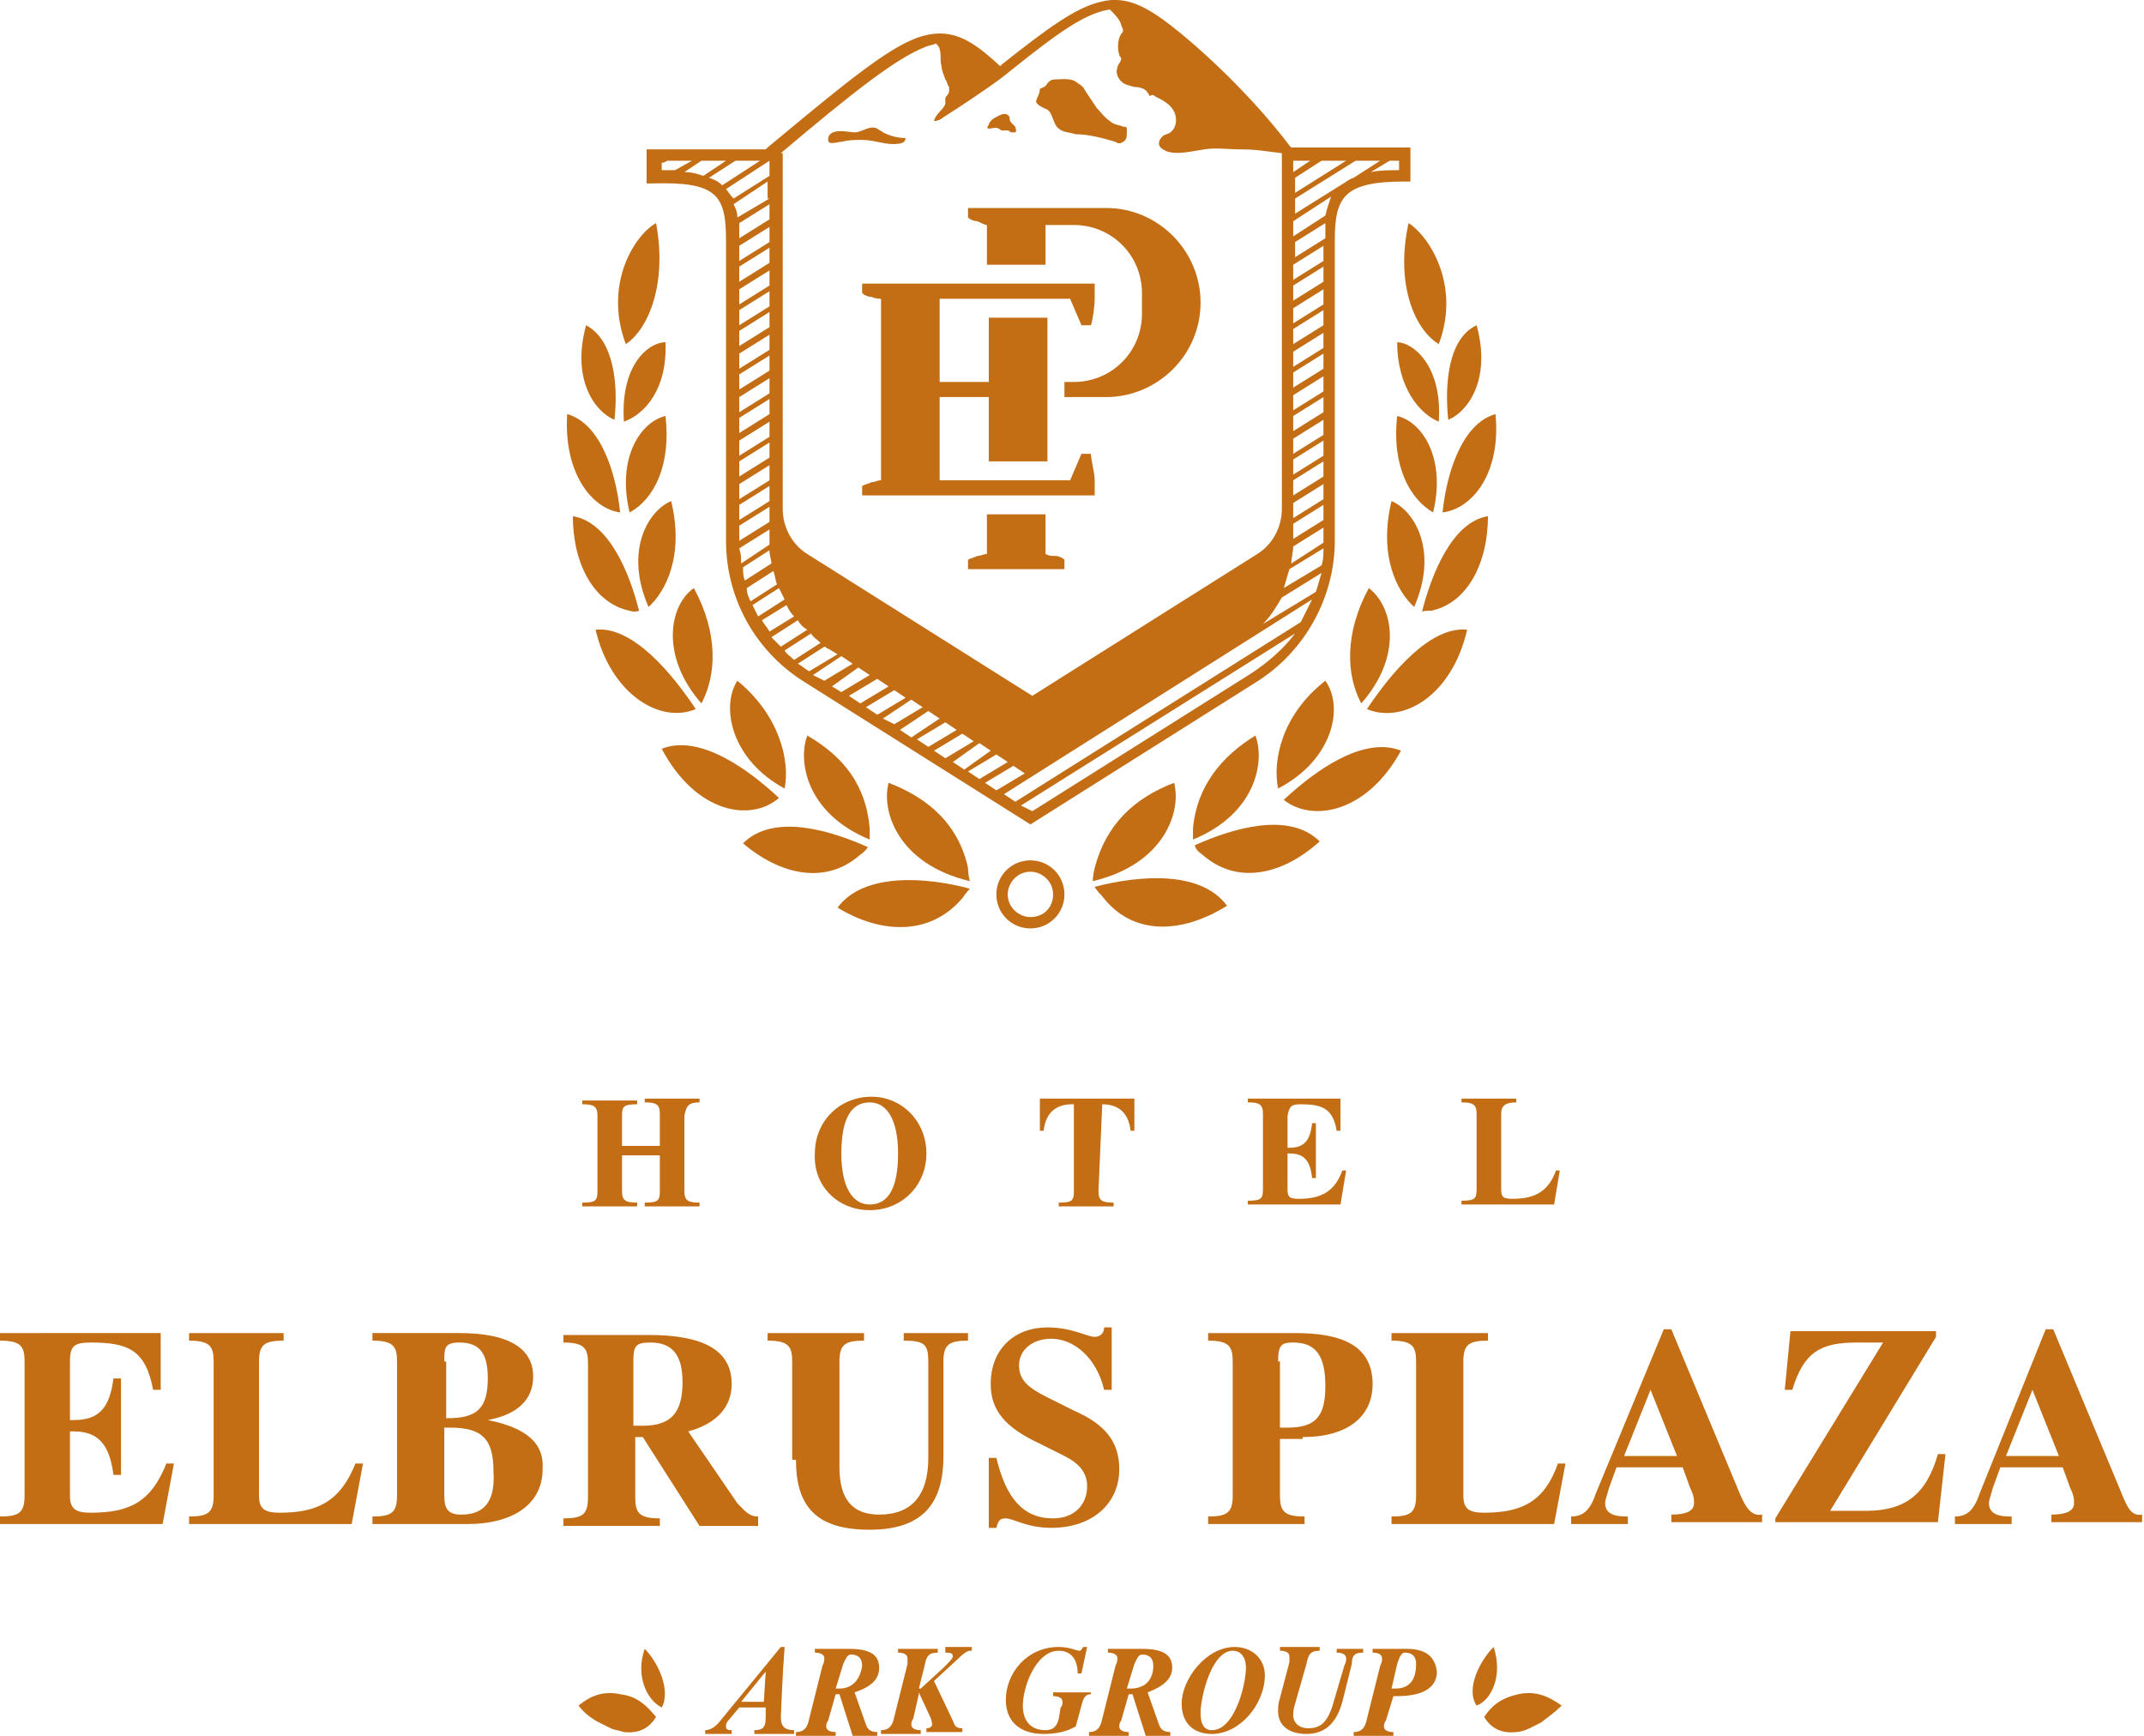 <?xml version="1.0" encoding="utf-8"?>
<!-- Generator: Adobe Illustrator 22.0.1, SVG Export Plug-In . SVG Version: 6.00 Build 0)  -->
<svg version="1.1" id="Layer_1" xmlns="http://www.w3.org/2000/svg" xmlns:xlink="http://www.w3.org/1999/xlink" x="0px" y="0px"
	 viewBox="0 0 113.4 91.8" style="enable-background:new 0 0 113.4 91.8;" xml:space="preserve">
<style type="text/css">
	.st0{fill:#C36D15;}
</style>
<g>
	<path class="st0" d="M4.8,80c-0.8,0-1.1-0.2-1.1-0.9v-3.4h0.2c1.3,0,1.9,0.7,2.1,2.3h0.4v-5.1H6c-0.2,1.6-0.8,2.2-2.1,2.2H3.7V72
		c0-0.8,0.2-1,1.1-1c2,0,2.9,0.4,3.3,2.5h0.4v-3H0v0.4c1.1,0,1.3,0.3,1.3,1.1v7.1c0,0.9-0.3,1.1-1.3,1.1v0.4h8.6l0.6-3.2H8.8
		C8,79.4,6.9,80,4.8,80z"/>
	<path class="st0" d="M14.8,80c-0.8,0-1.1-0.2-1.1-0.9V72c0-0.9,0.3-1.1,1.3-1.1v-0.4H10v0.4c1.1,0,1.3,0.3,1.3,1.1v7.1
		c0,0.9-0.3,1.1-1.3,1.1v0.4h8.6l0.6-3.2h-0.4C18,79.4,16.8,80,14.8,80z"/>
	<path class="st0" d="M25.8,75.1c1.6-0.3,2.4-1.1,2.4-2.3c0-1.5-1.3-2.3-3.9-2.3h-4.6v0.4c1.1,0,1.3,0.3,1.3,1.1v7.1
		c0,0.9-0.3,1.1-1.3,1.1v0.4h5c2.5,0,4-1.1,4-2.9C28.8,76.3,27.8,75.5,25.8,75.1z M23.5,72c0-0.7,0-1,0.8-1c1.1,0,1.5,0.6,1.5,1.9
		c0,1.6-0.6,2.1-2.1,2.1h-0.1V72z M24.4,80.1c-0.7,0-0.9-0.3-0.9-1v-3.6h0.3c1.7,0,2.3,0.6,2.3,2.3C26.2,79.3,25.7,80.1,24.4,80.1z"
		/>
	<path class="st0" d="M40.1,80.2c-0.5,0-0.7-0.3-1.1-0.7l-2.6-3.8c1.5-0.4,2.3-1.3,2.3-2.5c0-1.8-1.5-2.6-4.4-2.6h-4.5v0.4
		c1.1,0,1.3,0.3,1.3,1.1v7.1c0,0.9-0.3,1.1-1.3,1.1v0.4h5.1v-0.4c-1.1,0-1.3-0.3-1.3-1.1v-3.2H34l3,4.7h3.1V80.2z M34,75.4h-0.5V72
		c0-0.8,0.1-1,0.9-1c1.2,0,1.7,0.7,1.7,2.1C36.1,74.7,35.5,75.4,34,75.4z"/>
	<path class="st0" d="M42.1,77.2c0,2.5,1.1,3.7,3.9,3.7c3,0,3.9-1.6,3.9-3.9V72c0-0.9,0.3-1.1,1.3-1.1v-0.4h-3.4v0.4
		c1.1,0,1.3,0.2,1.3,1.1v5.1c0,2-0.9,3-2.6,3c-1.4,0-2.1-0.8-2.1-2.5V72c0-0.9,0.3-1.1,1.3-1.1v-0.4h-5.1v0.4c1.1,0,1.3,0.3,1.3,1.1
		V77.2z"/>
	<path class="st0" d="M59.2,77.7c0-1.5-0.8-2.4-2.4-3.1l-1.4-0.7c-1-0.5-1.5-0.9-1.5-1.7c0-0.8,0.7-1.4,1.7-1.4c1.2,0,2.4,1,2.8,2.7
		h0.4v-3.3h-0.4c0,0.3-0.2,0.5-0.5,0.5c-0.4,0-1.2-0.5-2.5-0.5c-1.7,0-3,1.1-3,3c0,1.4,0.8,2.3,2.5,3.1l1.4,0.7
		c0.8,0.4,1.2,0.9,1.2,1.6c0,1-0.7,1.7-1.8,1.7c-1.6,0-2.5-1.1-3-3.2h-0.4v3.7h0.4c0.1-0.4,0.2-0.5,0.5-0.5c0.4,0,1.1,0.5,2.4,0.5
		C57.8,80.8,59.2,79.5,59.2,77.7z"/>
	<path class="st0" d="M68.9,76c2.4,0,3.7-1.1,3.7-2.8c0-2.2-1.9-2.7-4.1-2.7h-4.6v0.4c1.1,0,1.3,0.3,1.3,1.1v7.1
		c0,0.9-0.3,1.1-1.3,1.1v0.4H69v-0.4c-1.1,0-1.3-0.3-1.3-1.1v-3H68.9z M67.6,72c0-0.9,0.2-1,0.8-1c1.2,0,1.7,0.7,1.7,2.3
		c0,1.6-0.5,2.2-2,2.2h-0.4V72z"/>
	<path class="st0" d="M78.5,80c-0.8,0-1.1-0.2-1.1-0.9V72c0-0.9,0.3-1.1,1.3-1.1v-0.4h-5.1v0.4c1.1,0,1.3,0.3,1.3,1.1v7.1
		c0,0.9-0.3,1.1-1.3,1.1v0.4h8.6l0.6-3.2h-0.4C81.7,79.4,80.5,80,78.5,80z"/>
	<path class="st0" d="M91.9,78.7l-3.5-8.4h-0.4L84.4,79c-0.3,0.9-0.7,1.2-1.3,1.2v0.4h3v-0.4h-0.1c-0.7,0-1.1-0.2-1.1-0.7
		c0-0.2,0.1-0.4,0.2-0.8l0.4-1.1H89l0.4,1.1c0.2,0.4,0.2,0.6,0.2,0.8c0,0.4-0.4,0.6-1.2,0.6v0.4h4.8v-0.4
		C92.6,80.2,92.3,79.7,91.9,78.7z M85.9,77l1.4-3.5l1.4,3.5H85.9z"/>
	<path class="st0" d="M98.7,79.9h-1.9l5.6-9.2v-0.3h-7.7l-0.3,3.1h0.4c0.6-2,1.5-2.5,3.4-2.5h1.4l-5.7,9.3v0.2h8.6l0.4-3.6h-0.4
		C101.9,79,100.8,79.9,98.7,79.9z"/>
	<path class="st0" d="M112.1,78.7l-3.5-8.4h-0.4l-3.5,8.7c-0.3,0.9-0.7,1.2-1.3,1.2v0.4h3v-0.4h-0.1c-0.7,0-1.1-0.2-1.1-0.7
		c0-0.2,0.1-0.4,0.2-0.8l0.4-1.1h3.3l0.4,1.1c0.2,0.4,0.2,0.6,0.2,0.8c0,0.4-0.4,0.6-1.2,0.6v0.4h4.8v-0.4
		C112.7,80.2,112.5,79.7,112.1,78.7z M106.1,77l1.4-3.5l1.4,3.5H106.1z"/>
	<path class="st0" d="M37,58.3v-0.2h-2.9v0.2c0.6,0,0.8,0.1,0.8,0.6v1.7h-2V59c0-0.5,0.1-0.6,0.8-0.6v-0.2h-2.9v0.2
		c0.6,0,0.8,0.1,0.8,0.6v4c0,0.5-0.1,0.6-0.8,0.6v0.2h2.9v-0.2c-0.6,0-0.8-0.1-0.8-0.6v-1.9h2V63c0,0.5-0.1,0.6-0.8,0.6v0.2H37v-0.2
		c-0.6,0-0.8-0.1-0.8-0.6v-4C36.3,58.5,36.4,58.3,37,58.3z"/>
	<path class="st0" d="M46,64c1.7,0,3-1.3,3-3c0-1.7-1.3-3-2.9-3c-1.7,0-3,1.3-3,3C43,62.7,44.3,64,46,64z M46,58.3
		c0.9,0,1.5,0.9,1.5,2.7c0,1.8-0.5,2.7-1.5,2.7c-0.9,0-1.5-0.9-1.5-2.7C44.5,59.2,45,58.3,46,58.3z"/>
	<path class="st0" d="M58.3,58.4c0.9,0,1.4,0.5,1.5,1.4H60v-1.7h-5v1.7h0.2c0.1-0.9,0.6-1.4,1.5-1.4h0.1V63c0,0.5-0.1,0.6-0.8,0.6
		v0.2h2.9v-0.2c-0.6,0-0.8-0.1-0.8-0.6L58.3,58.4L58.3,58.4z"/>
	<path class="st0" d="M68.8,58.4c1.1,0,1.7,0.2,1.9,1.4h0.2v-1.7H66v0.2c0.6,0,0.8,0.1,0.8,0.6v4c0,0.5-0.1,0.6-0.8,0.6v0.2h4.9
		l0.3-1.8H71c-0.4,1.1-1.1,1.5-2.3,1.5c-0.5,0-0.6-0.1-0.6-0.5V61h0.1c0.8,0,1.1,0.4,1.2,1.3h0.2v-2.9h-0.2
		c-0.1,0.9-0.4,1.3-1.2,1.3h-0.1V59C68.2,58.5,68.3,58.4,68.8,58.4z"/>
	<path class="st0" d="M80.2,58.3v-0.2h-2.9v0.2c0.6,0,0.8,0.1,0.8,0.6v4c0,0.5-0.1,0.6-0.8,0.6v0.2h4.9l0.3-1.8h-0.2
		c-0.4,1.1-1.1,1.5-2.3,1.5c-0.5,0-0.6-0.1-0.6-0.5v-4C79.4,58.5,79.6,58.3,80.2,58.3z"/>
	<path class="st0" d="M41.3,90.8c0-0.1,0.1-2.5,0.2-3.7h-0.2L38.1,91c-0.3,0.4-0.6,0.5-0.8,0.5v0.2h1.4v-0.2c-0.3,0-0.3-0.1-0.3-0.2
		c0-0.1,0-0.2,0.2-0.4l0.5-0.6h1.4l0,0.5c0,0.5-0.1,0.7-0.6,0.7v0.2h2.1v-0.2C41.5,91.5,41.3,91.3,41.3,90.8z M40.4,90h-1.2l1.3-1.6
		L40.4,90z"/>
	<path class="st0" d="M46.5,88.2c0-0.7-0.5-1-1.6-1h-1.8v0.2c0.3,0,0.5,0.1,0.5,0.3c0,0.1,0,0.2-0.1,0.4l-0.7,2.8
		c-0.1,0.5-0.3,0.7-0.7,0.7v0.2h2.1v-0.2c-0.3,0-0.5-0.1-0.5-0.3c0,0,0-0.2,0.1-0.3l0.4-1.4h0.2l0.7,2.2h1.3v-0.2
		c-0.3,0-0.5-0.1-0.6-0.4l-0.6-1.7C46.1,89.2,46.5,88.8,46.5,88.2z M44.4,89.3c0,0-0.1,0-0.2,0l0.4-1.3c0.1-0.2,0.2-0.5,0.4-0.5
		c0.4,0,0.6,0.2,0.6,0.6C45.5,88.8,45.1,89.3,44.4,89.3z"/>
	<path class="st0" d="M50,87.4c0.2,0,0.4,0,0.4,0.2c0,0.1-0.2,0.3-0.5,0.6l-1.2,1.1c0,0,0,0-0.1,0c0,0,0,0,0,0c0,0,0,0,0.3-1.2
		c0.1-0.5,0.2-0.7,0.7-0.7v-0.2h-2.1v0.2c0.3,0,0.5,0.1,0.5,0.3c0,0.1,0,0.2,0,0.3l-0.7,2.8c-0.1,0.5-0.3,0.7-0.7,0.7v0.2h2.1v-0.2
		c-0.3,0-0.5-0.1-0.5-0.3c0,0,0-0.2,0.1-0.3l0.3-1.3c0-0.1,0-0.1,0-0.1c0,0,0,0,0,0l0.6,1.3c0.1,0.2,0.1,0.4,0.1,0.4
		c0,0.1-0.1,0.2-0.3,0.2H49v0.2h1.9v-0.2c-0.3,0-0.4-0.1-0.5-0.4l-1-2.1l1.3-1.2c0.3-0.3,0.5-0.4,0.6-0.4h0.1v-0.2H50V87.4z"/>
	<path class="st0" d="M57.6,89.5h-1.9v0.2c0.3,0,0.5,0.1,0.5,0.3c0,0.1,0,0.2-0.1,0.3L56,90.9c-0.1,0.4-0.3,0.6-0.7,0.6
		c-0.7,0-1.2-0.4-1.2-1.3c0-1,0.7-2.9,1.9-2.9c0.6,0,1,0.4,1,1.2h0.2l0.3-1.4h-0.2c-0.1,0.1-0.1,0.2-0.2,0.2c-0.2,0-0.5-0.2-1.1-0.2
		c-1.7,0-2.8,1.4-2.8,2.8c0,1.1,0.7,1.8,2,1.8c0.6,0,1.2-0.1,1.7-0.4l0.3-1.1c0.1-0.4,0.2-0.6,0.5-0.6V89.5z"/>
	<path class="st0" d="M62,88.2c0-0.7-0.5-1-1.6-1h-1.8v0.2c0.3,0,0.5,0.1,0.5,0.3c0,0.1,0,0.2-0.1,0.4l-0.7,2.8
		c-0.1,0.5-0.3,0.7-0.7,0.7v0.2h2.1v-0.2c-0.3,0-0.5-0.1-0.5-0.3c0,0,0-0.2,0.1-0.3l0.4-1.4h0.2l0.7,2.2h1.3v-0.2
		c-0.3,0-0.5-0.1-0.6-0.4l-0.6-1.7C61.5,89.2,62,88.8,62,88.2z M59.8,89.3c0,0-0.1,0-0.2,0l0.4-1.3c0.1-0.2,0.2-0.5,0.4-0.5
		c0.4,0,0.6,0.2,0.6,0.6C61,88.8,60.6,89.3,59.8,89.3z"/>
	<path class="st0" d="M65.3,87.1c-1.5,0-2.8,1.7-2.8,3c0,1,0.6,1.6,1.6,1.6c1.5,0,2.8-1.6,2.8-3.1C66.9,87.7,66.2,87.1,65.3,87.1z
		 M64.1,91.5c-0.4,0-0.6-0.3-0.6-0.9c0-0.9,0.6-3.3,1.7-3.3c0.4,0,0.7,0.3,0.7,0.9C65.9,89.1,65.3,91.5,64.1,91.5z"/>
	<path class="st0" d="M72.1,87.4v-0.2h-1.4v0.2c0.3,0,0.5,0.1,0.5,0.3c0,0.1,0,0.2-0.1,0.4l-0.5,1.7c-0.3,1.1-0.6,1.6-1.4,1.6
		c-0.5,0-0.8-0.3-0.8-0.7c0-0.1,0-0.3,0.1-0.6l0.6-2.1c0.1-0.5,0.2-0.7,0.7-0.7v-0.2h-2.1v0.2c0.3,0,0.5,0.1,0.5,0.3
		c0,0.1,0,0.2,0,0.3l-0.5,1.9c-0.1,0.3-0.1,0.5-0.1,0.7c0,0.7,0.5,1.2,1.5,1.2c1,0,1.6-0.6,1.9-1.7l0.5-2
		C71.5,87.5,71.7,87.4,72.1,87.4z"/>
	<path class="st0" d="M74.4,87.2h-1.8v0.2c0.3,0,0.5,0.1,0.5,0.3c0,0.1,0,0.2-0.1,0.4l-0.7,2.8c-0.1,0.5-0.3,0.7-0.7,0.7v0.2h2.1
		v-0.2c-0.3,0-0.5-0.1-0.5-0.3c0,0,0-0.2,0.1-0.3l0.4-1.3h0.2c1.1,0,2.1-0.3,2.1-1.3C75.9,87.6,75.4,87.2,74.4,87.2z M73.8,89.3
		c-0.1,0-0.2,0-0.2,0l0.3-1.3c0.1-0.3,0.2-0.6,0.4-0.6c0.4,0,0.6,0.2,0.6,0.6C74.9,88.9,74.5,89.3,73.8,89.3z"/>
	<path class="st0" d="M80.3,89.6c-0.9,0.2-1.4,0.6-1.8,1.2c0.3,0.5,0.8,0.9,1.7,0.8c0.2,0,0.5-0.1,0.7-0.2c0.2-0.1,0.4-0.2,0.6-0.3
		c0.4-0.3,0.8-0.6,1.1-0.9C81.9,89.7,81.2,89.4,80.3,89.6z"/>
	<path class="st0" d="M79,87.1c-0.7,0.7-1.5,2.2-0.9,3.1C78.9,89.9,79.5,88.6,79,87.1z"/>
	<path class="st0" d="M32.8,89.6c-0.9-0.2-1.6,0.1-2.2,0.6c0.3,0.4,0.7,0.7,1.1,0.9c0.2,0.1,0.4,0.2,0.6,0.3
		c0.2,0.1,0.4,0.1,0.7,0.2c0.9,0.1,1.4-0.3,1.7-0.8C34.2,90.2,33.7,89.7,32.8,89.6z"/>
	<path class="st0" d="M35,90.3c0.5-0.9-0.2-2.4-0.9-3.1C33.6,88.6,34.2,89.9,35,90.3z"/>
	<path class="st0" d="M38.4,12.7v15.9c0,3.1,1.6,5.9,4.2,7.5l11.9,7.5l11.9-7.5c2.6-1.6,4.2-4.5,4.2-7.5V12.7c0-2.3,0.5-3.1,3.7-3.1
		h0.3V7.8h-6.3l-0.1-0.1c0,0-2.1-2.9-5.7-5.9c-1.6-1.3-2.8-2.1-4.3-1.7c-1.3,0.3-2.8,1.4-5.2,3.3l-0.1,0.1c-1.6-1.5-2.7-2.1-4.4-1.5
		c-1.6,0.6-3.7,2.3-7.9,5.8l-0.1,0.1v0h-6.3v1.8h0.3C37.9,9.6,38.4,10.3,38.4,12.7z M35.1,8.6l0.2-0.1h1.3L35.7,9
		c-0.2,0-0.4,0-0.7,0V8.6z M37.1,8.5h1.3l-1.2,0.8c-0.3-0.1-0.6-0.2-1-0.2L37.1,8.5z M37.5,9.4l1.4-0.9h1.3l-2,1.3
		C38,9.6,37.8,9.5,37.5,9.4z M69.9,8.5h1.3l-2.7,1.7V9.4L69.9,8.5z M68.4,9.1V8.5h0.9L68.4,9.1z M71.7,8.5H73l-1.4,0.9
		c-0.3,0.1-0.5,0.3-0.7,0.4l-2.4,1.5v-0.8L71.7,8.5z M70.4,10.4c-0.1,0.3-0.2,0.6-0.3,1l-1.7,1.1v-0.8L70.4,10.4z M70.1,11.8
		c0,0.3,0,0.5,0,0.8l-1.6,1v-0.8L70.1,11.8z M70,13v0.8l-1.6,1V14L70,13z M70,14.1v0.8l-1.6,1v-0.8L70,14.1z M70,15.3v0.8l-1.6,1
		v-0.8L70,15.3z M70,16.4v0.8l-1.6,1v-0.8L70,16.4z M70,28.7l-1.7,1.1c0-0.3,0.1-0.6,0.1-0.9l1.6-1L70,28.7C70,28.6,70,28.7,70,28.7
		z M39.1,28.6v-0.8l1.6-1v0v0.8L39.1,28.6C39.1,28.6,39.1,28.6,39.1,28.6z M40.7,17.3l-1.6,1v-0.8l1.6-1V17.3z M39.1,21l1.6-1v0.8
		l-1.6,1V21z M39.1,22.1l1.6-1v0.8l-1.6,1V22.1z M39.1,23.3l1.6-1v0.8l-1.6,1V23.3z M39.1,24.4l1.6-1v0.8l-1.6,1V24.4z M39.1,25.6
		l1.6-1v0.8l-1.6,1V25.6z M39.1,26.7l1.6-1v0.8l-1.6,1V26.7z M40.7,19.6l-1.6,1v-0.8l1.6-1V19.6z M40.7,16.2l-1.6,1v-0.8l1.6-1V16.2
		z M40.7,15.1l-1.6,1v-0.8l1.6-1V15.1z M40.7,13.9l-1.6,1v-0.8l1.6-1V13.9z M40.7,12.8l-1.6,1V13l1.6-1V12.8z M40.7,10.5L39,11.5
		c0-0.3-0.1-0.5-0.2-0.7l1.8-1.2V10.5z M40.7,10.8v0.8l-1.6,1c0-0.3,0-0.5,0-0.8L40.7,10.8z M40.7,28v0.6c0,0.1,0,0.1,0,0.2l-1.5,1
		c0-0.3,0-0.5-0.1-0.8L40.7,28z M40.7,29.1c0,0.3,0.1,0.5,0.1,0.7l-1.4,0.9c-0.1-0.2-0.1-0.5-0.1-0.7L40.7,29.1z M40.9,30.2
		c0.1,0.2,0.1,0.5,0.2,0.7l-1.4,0.9c-0.1-0.2-0.2-0.4-0.2-0.7L40.9,30.2z M41.2,31.1c0.1,0.2,0.2,0.4,0.3,0.6l-1.4,0.9
		c-0.1-0.2-0.2-0.4-0.3-0.6L41.2,31.1z M41.6,32c0.1,0.2,0.2,0.4,0.4,0.6l-1.3,0.8c-0.1-0.2-0.3-0.4-0.4-0.6L41.6,32z M43.4,34
		L42,34.9c-0.2-0.2-0.4-0.3-0.5-0.5l1.4-0.9C43,33.7,43.2,33.8,43.4,34z M43.6,34.2c0.1,0,0.1,0.1,0.2,0.1l0.5,0.3l-1.5,0.9
		c-0.2-0.1-0.4-0.3-0.6-0.4L43.6,34.2z M44.5,34.7l0.6,0.4l-1.5,0.9L43,35.7L44.5,34.7z M45.4,35.3l0.6,0.4l-1.5,0.9L44,36.3
		L45.4,35.3z M46.4,35.9l0.6,0.4l-1.5,0.9l-0.6-0.4L46.4,35.9z M47.3,36.5l0.6,0.4l-1.5,0.9l-0.6-0.4L47.3,36.5z M48.2,37l0.6,0.4
		l-1.5,0.9L46.7,38L48.2,37z M49.1,37.6l0.6,0.4L48.2,39l-0.6-0.4L49.1,37.6z M50,38.2l0.6,0.4l-1.5,0.9l-0.6-0.4L50,38.2z
		 M50.9,38.8l0.6,0.4l-1.5,0.9l-0.6-0.4L50.9,38.8z M51.8,39.3l0.6,0.4L51,40.7l-0.6-0.4L51.8,39.3z M52.7,39.9l0.6,0.4l-1.5,0.9
		l-0.6-0.4L52.7,39.9z M53.6,40.5l0.6,0.4l-1.5,0.9l-0.6-0.4L53.6,40.5z M69.4,31.7c-0.2,0.4-0.4,0.8-0.6,1.2l-15.1,9.5L53.1,42
		L69.4,31.7z M66.8,33c0.4-0.4,0.7-0.9,1-1.4l2.1-1.3c-0.1,0.3-0.2,0.7-0.3,1L66.8,33z M67.9,31.1c0.1-0.3,0.2-0.7,0.3-1L70,29
		c0,0.3,0,0.6-0.1,0.9L67.9,31.1z M68.4,28.5v-0.8l1.6-1v0.8L68.4,28.5z M68.4,27.4v-0.5v-0.3l1.6-1v0.8L68.4,27.4z M68.4,26.2v-0.8
		l1.6-1v0.8L68.4,26.2z M68.4,25.1v-0.8l1.6-1v0.8L68.4,25.1z M68.4,24v-0.8l1.6-1V23L68.4,24z M68.4,22.8V22l1.6-1v0.8L68.4,22.8z
		 M68.4,21.7v-0.8l1.6-1v0.8L68.4,21.7z M68.4,20.5v-0.8l1.6-1v0.8L68.4,20.5z M68.4,19.4v-0.8l1.6-1v0.8L68.4,19.4z M40.7,18.5
		l-1.6,1v-0.8l1.6-1v0.6V18.5z M38.4,10l2.3-1.5v0.8l-1.9,1.2C38.6,10.3,38.5,10.1,38.4,10z M40.8,33.7l1.4-0.9
		c0.1,0.2,0.3,0.4,0.5,0.5l-1.4,0.9C41.1,34,40.9,33.8,40.8,33.7z M66.2,35.6l-11.6,7.3L54,42.6l14.5-9.1
		C67.9,34.3,67.1,35,66.2,35.6z M74,9L74,9C73.4,9,73,9,72.5,9.1l1-0.6H74V9z M41.3,8.1c3.9-3.3,6.1-5,7.6-5.6
		c0.2-0.1,0.4-0.1,0.6-0.2c0,0,0,0,0,0c0.1,0.1,0.2,0.2,0.2,0.3c0.1,0.3,0,0.6,0.1,0.9c0,0.2,0.1,0.4,0.2,0.7
		c0.1,0.1,0.1,0.3,0.2,0.4c0,0.1,0,0.1,0,0.2c0,0.2-0.2,0.3-0.2,0.4c0,0.1,0,0.2,0,0.3c-0.1,0.3-0.5,0.5-0.6,0.9
		c0.2,0,0.4-0.1,0.5-0.2c0.8-0.5,2.3-1.5,3.1-2.1l0.5-0.4c2.5-2,3.9-3,5.2-3.2C59,0.8,59.2,1,59.3,1.3c0,0.1,0.1,0.2,0.1,0.3
		c0,0.1-0.1,0.2-0.1,0.2c-0.2,0.3-0.2,0.8-0.1,1.1c0,0.1,0.1,0.1,0.1,0.2c0,0.2-0.2,0.3-0.2,0.5c-0.1,0.2,0,0.5,0.2,0.7
		c0.2,0.2,0.4,0.2,0.7,0.3c0.3,0,0.6,0.1,0.7,0.3c0,0,0.1,0.1,0.1,0.2C60.9,5,61,5,61.1,5.1c0.4,0.2,0.8,0.4,1,0.8
		c0.2,0.4,0.1,0.9-0.2,1.1c-0.1,0.1-0.3,0.1-0.4,0.2c-0.1,0.1-0.2,0.2-0.2,0.4c0,0.2,0.2,0.3,0.4,0.4c0.6,0.2,1.3,0,2-0.1
		c0.6-0.1,1.3,0,1.9,0c0.9,0,1.3,0.1,2.2,0.2v10.2v8.6c0,1-0.5,1.9-1.3,2.4l-11.9,7.5l-11.9-7.5c-0.8-0.5-1.3-1.4-1.3-2.4v-8.6V8.1z
		"/>
	<path class="st0" d="M44.5,7.5c0.4-0.1,0.7-0.1,1.1-0.1c0.7,0,1.3,0.3,1.9,0.2c0.2,0,0.4-0.1,0.4-0.3c-0.4,0-0.8-0.1-1.2-0.3
		c-0.1-0.1-0.2-0.1-0.3-0.2C46,6.6,45.6,7,45.2,7c-0.3,0-1.4-0.3-1.4,0.4C43.8,7.7,44.3,7.5,44.5,7.5z"/>
	<path class="st0" d="M55.4,5.8c0.3,0.2,0.3,0.8,0.6,1c0.2,0.2,0.6,0.2,0.9,0.3c0.7,0,1.4,0.2,2.1,0.4c0.1,0.1,0.3,0.1,0.4,0
		c0.2-0.1,0.2-0.3,0.2-0.5c0-0.1,0-0.1,0-0.2c0-0.1-0.1-0.1-0.2-0.1c-0.2-0.1-0.5-0.1-0.7-0.3c-0.3-0.2-0.5-0.5-0.7-0.7
		c-0.2-0.3-0.4-0.6-0.6-0.9c-0.1-0.2-0.2-0.3-0.4-0.4c-0.3-0.3-0.8-0.2-1.2-0.2c-0.2,0-0.3,0.1-0.4,0.2c-0.1,0.2-0.2,0.2-0.4,0.3
		C55,5,54.8,5.2,54.8,5.4C54.9,5.6,55.2,5.7,55.4,5.8z"/>
	<path class="st0" d="M52.3,6.8c0.2,0,0.4-0.1,0.5,0c0.1,0,0.1,0.1,0.2,0.1c0.1,0,0.2,0,0.3,0c0.1,0,0.1,0.1,0.2,0.1
		c0.1,0,0.2,0,0.2,0c0.1-0.1,0-0.2,0-0.3c-0.1-0.1-0.1-0.1-0.2-0.2c-0.1-0.1-0.1-0.2-0.1-0.3c-0.2-0.4-0.7,0-0.9,0.1
		c-0.1,0.1-0.2,0.2-0.2,0.3C52.2,6.7,52.2,6.8,52.3,6.8C52.3,6.8,52.3,6.8,52.3,6.8z"/>
	<path class="st0" d="M63.1,43.8c0,0.4,0,0.6,0,0.6c3.4-1.4,3.8-4.2,3.3-5.5C64.6,40,63.3,41.6,63.1,43.8z"/>
	<path class="st0" d="M70.1,36c-2.3,1.8-2.8,4.2-2.5,5.7C70.5,40.2,71.1,37.4,70.1,36z"/>
	<path class="st0" d="M76.1,18.2c1.2-3.2-0.6-5.8-1.6-6.4C73.8,15,74.8,17.4,76.1,18.2z"/>
	<path class="st0" d="M72.4,31.1c-1.3,2.4-1.2,4.6-0.4,6.1C74.2,34.7,73.7,32.1,72.4,31.1z"/>
	<path class="st0" d="M74.8,32.1c1.3-3,0-5.1-1.2-5.6C72.9,29.4,73.9,31.3,74.8,32.1z"/>
	<path class="st0" d="M75.8,27.1c0.7-2.9-0.6-4.8-1.9-5.1C73.6,24.7,74.6,26.4,75.8,27.1z"/>
	<path class="st0" d="M76.1,22.3c0.2-3-1.4-4.2-2.2-4.2C73.9,20.5,75.1,21.9,76.1,22.3z"/>
	<path class="st0" d="M63.6,45.2c1.8,1.6,4.2,1.1,6.2-0.7c-1.6-1.6-4.6-0.7-6.6,0.2C63.2,44.8,63.3,45,63.6,45.2z"/>
	<path class="st0" d="M74.1,39.7c-2-0.8-4.6,1.1-6.2,2.6C69.4,43.5,72.3,43,74.1,39.7z"/>
	<path class="st0" d="M62.1,41.4c-2.1,0.8-3.6,2.2-4.2,4.5c-0.1,0.4-0.1,0.7-0.1,0.7C61.6,45.7,62.5,42.9,62.1,41.4z"/>
	<path class="st0" d="M64.9,47.9c-1.4-1.9-4.7-1.6-7-1c0,0,0.1,0.2,0.4,0.5C59.9,49.5,62.5,49.4,64.9,47.9z"/>
	<path class="st0" d="M77.6,33.3c-2-0.2-4.1,2.4-5.3,4.2C74.2,38.3,76.8,36.8,77.6,33.3z"/>
	<path class="st0" d="M75.7,32.3c1.9-0.4,3-2.5,3-5c-1.9,0.3-3,3.1-3.5,5.1C75.2,32.3,75.4,32.3,75.7,32.3z"/>
	<path class="st0" d="M76.3,27.1c1.6-0.2,3.1-2.1,2.8-5.2C77.3,22.4,76.5,25.1,76.3,27.1z"/>
	<path class="st0" d="M78.1,17.2c-1.5,0.7-1.7,3.1-1.5,5C77.6,21.8,78.9,20.1,78.1,17.2z"/>
	<path class="st0" d="M56.3,47.3c0-1-0.8-1.8-1.8-1.8c-1,0-1.8,0.8-1.8,1.8c0,1,0.8,1.8,1.8,1.8C55.5,49.1,56.3,48.3,56.3,47.3z
		 M54.5,48.5c-0.6,0-1.2-0.5-1.2-1.2c0-0.6,0.5-1.2,1.2-1.2c0.6,0,1.2,0.5,1.2,1.2C55.7,48,55.2,48.5,54.5,48.5z"/>
	<path class="st0" d="M52.2,11.9V14h3.1v-2.1h1.5c2,0,3.6,1.6,3.6,3.6v1.1c0,2-1.6,3.6-3.6,3.6h-0.5V21h2.2c2.7,0,5-2.2,5-5
		c0-2.7-2.2-5-5-5h-6.3v0h-1v0.5c0.1,0.1,0.3,0.2,0.5,0.2C51.9,11.8,52.1,11.9,52.2,11.9z"/>
	<path class="st0" d="M55.3,29.3v-2.1h-3.1v2.1c-0.2,0-0.3,0.1-0.5,0.1c-0.2,0.1-0.3,0.1-0.5,0.2v0.5h1h3.1h1v-0.5
		c-0.1-0.1-0.3-0.2-0.5-0.2C55.6,29.4,55.5,29.4,55.3,29.3z"/>
	<path class="st0" d="M45.6,15v0.5c0.1,0.1,0.3,0.2,0.5,0.2c0.2,0.1,0.4,0.1,0.5,0.1v9.6c-0.2,0-0.3,0.1-0.5,0.1
		c-0.2,0.1-0.3,0.1-0.5,0.2v0.5h1h3.1h6.9h1.3v-0.8c0-0.4-0.2-1.1-0.2-1.4h-0.5l-0.6,1.4h-6.9V21h2.6v3.4h3.1v-7.6h-3.1v3.4h-2.6
		v-4.4h6.9l0.6,1.4h0.5c0.1-0.3,0.2-1,0.2-1.4V15h-1.3h-6.9h-3.1H45.6z"/>
	<path class="st0" d="M46,43.8c-0.2-2.3-1.4-3.8-3.3-4.9c-0.5,1.3-0.1,4.1,3.3,5.5C46,44.5,46,44.2,46,43.8z"/>
	<path class="st0" d="M39,36c-0.9,1.4-0.3,4.2,2.5,5.7C41.8,40.2,41.2,37.8,39,36z"/>
	<path class="st0" d="M34.7,11.8c-1.1,0.6-2.8,3.2-1.6,6.4C34.3,17.4,35.3,15,34.7,11.8z"/>
	<path class="st0" d="M36.7,31.1c-1.3,0.9-1.8,3.6,0.4,6.1C37.9,35.7,38,33.5,36.7,31.1z"/>
	<path class="st0" d="M34.3,32.1c0.9-0.8,1.9-2.7,1.2-5.6C34.3,27,33,29.1,34.3,32.1z"/>
	<path class="st0" d="M33.3,27.1c1.3-0.7,2.2-2.5,1.9-5.1C33.9,22.3,32.6,24.2,33.3,27.1z"/>
	<path class="st0" d="M33,22.3c1.1-0.4,2.3-1.7,2.2-4.2C34.3,18.1,32.8,19.3,33,22.3z"/>
	<path class="st0" d="M45.5,45.2c0.3-0.2,0.4-0.4,0.4-0.4c-2-0.9-5-1.8-6.6-0.2C41.3,46.3,43.7,46.8,45.5,45.2z"/>
	<path class="st0" d="M41.2,42.2c-1.6-1.5-4.2-3.4-6.2-2.6C36.8,43,39.7,43.5,41.2,42.2z"/>
	<path class="st0" d="M51.2,45.9c-0.5-2.3-2.1-3.7-4.2-4.5c-0.4,1.5,0.5,4.3,4.3,5.2C51.3,46.6,51.2,46.3,51.2,45.9z"/>
	<path class="st0" d="M50.9,47.5c0.2-0.3,0.4-0.5,0.4-0.5c-2.2-0.6-5.6-0.9-7,1C46.6,49.4,49.2,49.5,50.9,47.5z"/>
	<path class="st0" d="M31.5,33.3c0.8,3.4,3.4,5,5.3,4.2C35.6,35.7,33.5,33.1,31.5,33.3z"/>
	<path class="st0" d="M30.3,27.3c0,2.5,1.1,4.6,3,5c0.3,0.1,0.5,0,0.5,0C33.3,30.3,32.2,27.6,30.3,27.3z"/>
	<path class="st0" d="M32.8,27.1c-0.2-2-1-4.7-2.8-5.2C29.8,25,31.3,26.9,32.8,27.1z"/>
	<path class="st0" d="M32.5,22.2c0.2-1.8,0-4.2-1.5-5C30.2,20.1,31.5,21.8,32.5,22.2z"/>
</g>
</svg>

